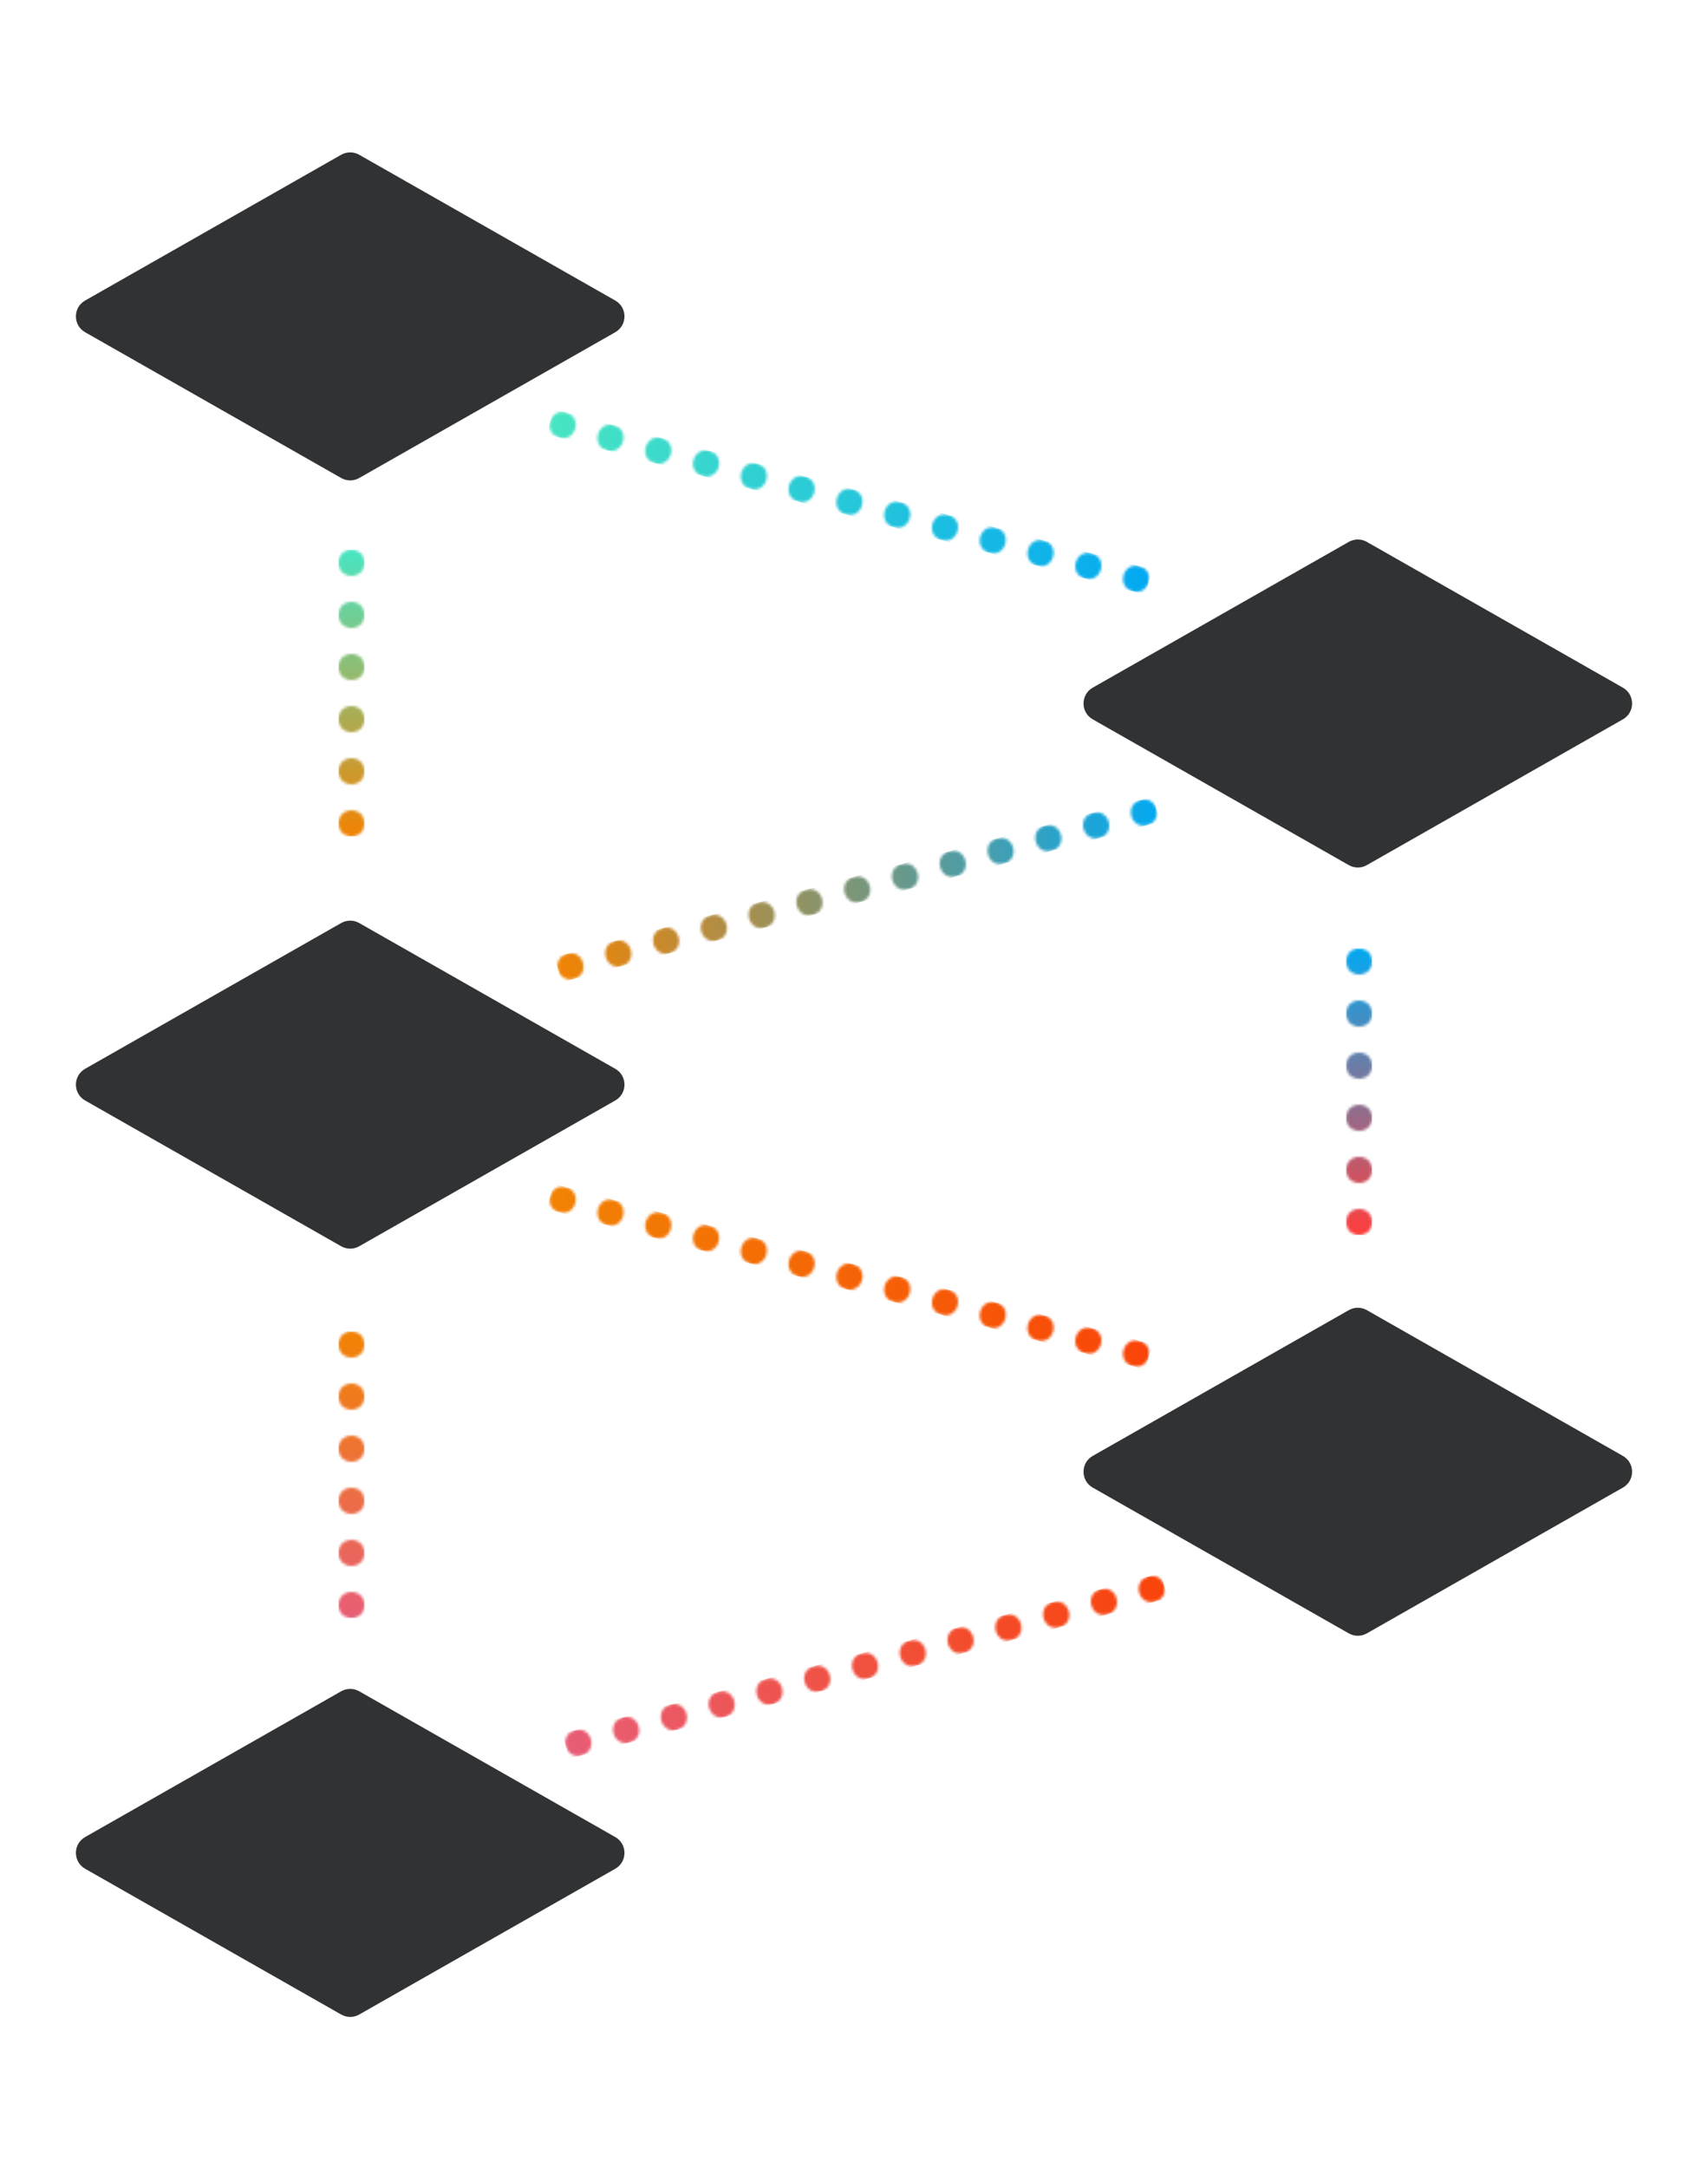 <svg width="656" height="832" viewBox="0 0 656 832" fill="none" xmlns="http://www.w3.org/2000/svg">
    <g filter="url(#filter0_dddd)">
        <path d="M32.695 127.512C27.977 124.828 27.977 118.028 32.695 115.343L131.039 59.397C133.185 58.176 135.815 58.176 137.961 59.397L236.305 115.343C241.023 118.028 241.023 124.828 236.305 127.512L137.961 183.459C135.815 184.679 133.185 184.679 131.039 183.459L32.695 127.512Z" fill="#303234"/>
        <animateTransform attributeName="transform"
            type="translate"
            values="220 260; 0 0;"
            begin="0s"
            dur="1s"
        />
    </g>
    <g filter="url(#filter1_dddd)">
        <path d="M419.695 276.084C414.977 273.4 414.977 266.6 419.695 263.916L518.039 207.969C520.185 206.748 522.815 206.748 524.961 207.969L623.305 263.916C628.023 266.6 628.023 273.4 623.305 276.084L524.961 332.031C522.815 333.252 520.185 333.252 518.039 332.031L419.695 276.084Z" fill="#303234"/>
        <animateTransform attributeName="transform"
            type="translate"
            values="-180 120; 0 0;"
            begin="0s"
            dur="1s"
        />
    </g>
    <g filter="url(#filter2_dddd)">
        <path d="M32.695 422.368C27.977 419.684 27.977 412.884 32.695 410.199L131.039 354.253C133.185 353.032 135.815 353.032 137.961 354.253L236.305 410.199C241.023 412.883 241.023 419.684 236.305 422.368L137.961 478.315C135.815 479.535 133.185 479.535 131.039 478.315L32.695 422.368Z" fill="#303234"/>
        <animateTransform attributeName="transform"
            type="translate"
            values="220 0; 0 0;"
            begin="0s"
            dur="1s"
        />
    </g>
    <g filter="url(#filter3_dddd)">
        <path d="M419.695 570.94C414.977 568.256 414.977 561.456 419.695 558.772L518.039 502.825C520.185 501.604 522.815 501.604 524.961 502.825L623.305 558.772C628.023 561.456 628.023 568.256 623.305 570.94L524.961 626.887C522.815 628.108 520.185 628.108 518.039 626.887L419.695 570.94Z" fill="#303234"/>
        <animateTransform attributeName="transform"
            type="translate"
            values="-180 -120; 0 0;"
            begin="0s"
            dur="1s"
        />
    </g>
    <g filter="url(#filter4_dddd)">
        <path d="M32.695 717.224C27.977 714.539 27.977 707.739 32.695 705.055L131.039 649.108C133.185 647.887 135.815 647.887 137.961 649.108L236.305 705.055C241.023 707.739 241.023 714.539 236.305 717.224L137.961 773.17C135.815 774.391 133.185 774.391 131.039 773.17L32.695 717.224Z" fill="#303234"/>
        <animateTransform attributeName="transform"
            type="translate"
            values="220 -260; 0 0;"
            begin="0s"
            dur="1s"
        />
    </g>
    <mask id="mask0" mask-type="alpha" maskUnits="userSpaceOnUse" x="210" y="157" width="233" height="72">
        <circle cx="234.476" cy="168.041" r="5" transform="rotate(-75 234.476 168.041)" fill="#C4C4C4"/>
        <circle cx="418.002" cy="217.217" r="5" transform="rotate(-75 418.002 217.217)" fill="#C4C4C4"/>
        <circle cx="271.181" cy="177.876" r="5" transform="rotate(-75 271.181 177.876)" fill="#C4C4C4"/>
        <circle cx="307.887" cy="187.712" r="5" transform="rotate(-75 307.887 187.712)" fill="#C4C4C4"/>
        <circle cx="252.829" cy="172.959" r="5" transform="rotate(-75 252.829 172.959)" fill="#C4C4C4"/>
        <circle cx="436.355" cy="222.134" r="5" transform="rotate(-75 436.355 222.134)" fill="#C4C4C4"/>
        <circle cx="289.534" cy="182.794" r="5" transform="rotate(-75 289.534 182.794)" fill="#C4C4C4"/>
        <circle cx="344.592" cy="197.546" r="5" transform="rotate(-75 344.592 197.546)" fill="#C4C4C4"/>
        <circle cx="381.297" cy="207.382" r="5" transform="rotate(-75 381.297 207.382)" fill="#C4C4C4"/>
        <circle cx="399.65" cy="212.299" r="5" transform="rotate(-75 399.65 212.299)" fill="#C4C4C4"/>
        <circle cx="216.124" cy="163.124" r="5" transform="rotate(-75 216.124 163.124)" fill="#C4C4C4"/>
        <circle cx="326.239" cy="192.629" r="5" transform="rotate(-75 326.239 192.629)" fill="#C4C4C4"/>
        <circle cx="362.944" cy="202.464" r="5" transform="rotate(-75 362.944 202.464)" fill="#C4C4C4"/>
    </mask>
    <g mask="url(#mask0)">
        <rect x="210" y="166.659" width="10" height="238" transform="rotate(-75 210 166.659)" fill="url(#paint0_linear)" />
    </g>
    <mask id="mask1" mask-type="alpha" maskUnits="userSpaceOnUse" x="210" y="454" width="233" height="72">
        <circle cx="234.476" cy="465.382" r="5" transform="rotate(-75 234.476 465.382)" fill="#C4C4C4"/>
        <circle cx="418.002" cy="514.558" r="5" transform="rotate(-75 418.002 514.558)" fill="#C4C4C4"/>
        <circle cx="271.181" cy="475.217" r="5" transform="rotate(-75 271.181 475.217)" fill="#C4C4C4"/>
        <circle cx="307.887" cy="485.052" r="5" transform="rotate(-75 307.887 485.052)" fill="#C4C4C4"/>
        <circle cx="252.829" cy="470.3" r="5" transform="rotate(-75 252.829 470.3)" fill="#C4C4C4"/>
        <circle cx="436.355" cy="519.475" r="5" transform="rotate(-75 436.355 519.475)" fill="#C4C4C4"/>
        <circle cx="289.534" cy="480.135" r="5" transform="rotate(-75 289.534 480.135)" fill="#C4C4C4"/>
        <circle cx="344.592" cy="494.887" r="5" transform="rotate(-75 344.592 494.887)" fill="#C4C4C4"/>
        <circle cx="381.297" cy="504.723" r="5" transform="rotate(-75 381.297 504.723)" fill="#C4C4C4"/>
        <circle cx="399.65" cy="509.64" r="5" transform="rotate(-75 399.65 509.64)" fill="#C4C4C4"/>
        <circle cx="216.124" cy="460.464" r="5" transform="rotate(-75 216.124 460.464)" fill="#C4C4C4"/>
        <circle cx="326.239" cy="489.97" r="5" transform="rotate(-75 326.239 489.97)" fill="#C4C4C4"/>
        <circle cx="362.944" cy="499.805" r="5" transform="rotate(-75 362.944 499.805)" fill="#C4C4C4"/>
    </mask>
    <g mask="url(#mask1)">
        <rect x="210" y="464" width="10" height="238" transform="rotate(-75 210 464)" fill="url(#paint1_linear)"/>
    </g>
    <mask id="mask2" mask-type="alpha" maskUnits="userSpaceOnUse" x="216" y="603" width="233" height="72">
        <circle cx="240.476" cy="663.959" r="5" transform="rotate(-105 240.476 663.959)" fill="#C4C4C4"/>
        <circle cx="424.002" cy="614.783" r="5" transform="rotate(-105 424.002 614.783)" fill="#C4C4C4"/>
        <circle cx="277.181" cy="654.124" r="5" transform="rotate(-105 277.181 654.124)" fill="#C4C4C4"/>
        <circle cx="313.887" cy="644.288" r="5" transform="rotate(-105 313.887 644.288)" fill="#C4C4C4"/>
        <circle cx="258.829" cy="659.041" r="5" transform="rotate(-105 258.829 659.041)" fill="#C4C4C4"/>
        <circle cx="442.355" cy="609.866" r="5" transform="rotate(-105 442.355 609.866)" fill="#C4C4C4"/>
        <circle cx="295.534" cy="649.206" r="5" transform="rotate(-105 295.534 649.206)" fill="#C4C4C4"/>
        <circle cx="350.592" cy="634.453" r="5" transform="rotate(-105 350.592 634.453)" fill="#C4C4C4"/>
        <circle cx="387.297" cy="624.618" r="5" transform="rotate(-105 387.297 624.618)" fill="#C4C4C4"/>
        <circle cx="405.65" cy="619.701" r="5" transform="rotate(-105 405.65 619.701)" fill="#C4C4C4"/>
        <circle cx="222.124" cy="668.876" r="5" transform="rotate(-105 222.124 668.876)" fill="#C4C4C4"/>
        <circle cx="332.239" cy="639.371" r="5" transform="rotate(-105 332.239 639.371)" fill="#C4C4C4"/>
        <circle cx="368.944" cy="629.536" r="5" transform="rotate(-105 368.944 629.536)" fill="#C4C4C4"/>
    </mask>
    <g mask="url(#mask2)">
        <rect x="218.588" y="675" width="10" height="238" transform="rotate(-105 218.588 675)" fill="url(#paint2_linear)"/>
    </g>
    <mask id="mask3" mask-type="alpha" maskUnits="userSpaceOnUse" x="213" y="305" width="233" height="72">
        <circle cx="237.476" cy="365.959" r="5" transform="rotate(-105 237.476 365.959)" fill="#C4C4C4"/>
        <circle cx="421.002" cy="316.783" r="5" transform="rotate(-105 421.002 316.783)" fill="#C4C4C4"/>
        <circle cx="274.181" cy="356.124" r="5" transform="rotate(-105 274.181 356.124)" fill="#C4C4C4"/>
        <circle cx="310.887" cy="346.288" r="5" transform="rotate(-105 310.887 346.288)" fill="#C4C4C4"/>
        <circle cx="255.829" cy="361.041" r="5" transform="rotate(-105 255.829 361.041)" fill="#C4C4C4"/>
        <circle cx="439.355" cy="311.866" r="5" transform="rotate(-105 439.355 311.866)" fill="#C4C4C4"/>
        <circle cx="292.534" cy="351.206" r="5" transform="rotate(-105 292.534 351.206)" fill="#C4C4C4"/>
        <circle cx="347.592" cy="336.453" r="5" transform="rotate(-105 347.592 336.453)" fill="#C4C4C4"/>
        <circle cx="384.297" cy="326.618" r="5" transform="rotate(-105 384.297 326.618)" fill="#C4C4C4"/>
        <circle cx="402.65" cy="321.701" r="5" transform="rotate(-105 402.65 321.701)" fill="#C4C4C4"/>
        <circle cx="219.124" cy="370.876" r="5" transform="rotate(-105 219.124 370.876)" fill="#C4C4C4"/>
        <circle cx="329.239" cy="341.371" r="5" transform="rotate(-105 329.239 341.371)" fill="#C4C4C4"/>
        <circle cx="365.944" cy="331.536" r="5" transform="rotate(-105 365.944 331.536)" fill="#C4C4C4"/>
    </mask>
    <g mask="url(#mask3)">
        <rect x="215.588" y="377" width="10" height="238" transform="rotate(-105 215.588 377)" fill="url(#paint3_linear)"/>
    </g>
    <mask id="mask4" mask-type="alpha" maskUnits="userSpaceOnUse" x="517" y="364" width="10" height="110">
        <circle cx="522" cy="369" r="5" fill="#C4C4C4"/>
        <circle cx="522" cy="469" r="5" fill="#C4C4C4"/>
        <circle cx="522" cy="389" r="5" fill="#C4C4C4"/>
        <circle cx="522" cy="409" r="5" fill="#C4C4C4"/>
        <circle cx="522" cy="429" r="5" fill="#C4C4C4"/>
        <circle cx="522" cy="449" r="5" fill="#C4C4C4"/>
    </mask>
    <g mask="url(#mask4)">
        <rect x="517" y="364" width="10" height="110" fill="url(#paint4_linear)"/>
    </g>
    <mask id="mask5" mask-type="alpha" maskUnits="userSpaceOnUse" x="130" y="211" width="10" height="110">
        <circle cx="135" cy="216" r="5" fill="#C4C4C4"/>
        <circle cx="135" cy="316" r="5" fill="#C4C4C4"/>
        <circle cx="135" cy="236" r="5" fill="#C4C4C4"/>
        <circle cx="135" cy="256" r="5" fill="#C4C4C4"/>
        <circle cx="135" cy="276" r="5" fill="#C4C4C4"/>
        <circle cx="135" cy="296" r="5" fill="#C4C4C4"/>
    </mask>
    <g mask="url(#mask5)">
        <rect x="130" y="211" width="10" height="110" fill="url(#paint5_linear)"/>
    </g>
    <mask id="mask6" mask-type="alpha" maskUnits="userSpaceOnUse" x="130" y="511" width="10" height="110">
        <circle cx="135" cy="516" r="5" fill="#C4C4C4"/>
        <circle cx="135" cy="616" r="5" fill="#C4C4C4"/>
        <circle cx="135" cy="536" r="5" fill="#C4C4C4"/>
        <circle cx="135" cy="556" r="5" fill="#C4C4C4"/>
        <circle cx="135" cy="576" r="5" fill="#C4C4C4"/>
        <circle cx="135" cy="596" r="5" fill="#C4C4C4"/>
    </mask>
    <g mask="url(#mask6)">
        <rect x="130" y="511" width="10" height="110" fill="url(#paint6_linear)"/>
    </g>
    <defs>
        <filter id="filter0_dddd" x="0.585" y="0.692" width="267.83" height="241.471" filterUnits="userSpaceOnUse" color-interpolation-filters="sRGB">
            <feFlood flood-opacity="0" result="BackgroundImageFix"/>
            <feColorMatrix in="SourceAlpha" type="matrix" values="0 0 0 0 0 0 0 0 0 0 0 0 0 0 0 0 0 0 127 0"/>
            <feOffset dx="4" dy="4"/>
            <feGaussianBlur stdDeviation="11"/>
            <feColorMatrix type="matrix" values="0 0 0 0 0.282 0 0 0 0 0.898 0 0 0 0 0.761 0 0 0 1 0"/>
            <feBlend mode="normal" in2="BackgroundImageFix" result="effect1_dropShadow"/>
            <feColorMatrix in="SourceAlpha" type="matrix" values="0 0 0 0 0 0 0 0 0 0 0 0 0 0 0 0 0 0 127 0"/>
            <feOffset dx="-4" dy="4"/>
            <feGaussianBlur stdDeviation="11"/>
            <feColorMatrix type="matrix" values="0 0 0 0 0.282 0 0 0 0 0.898 0 0 0 0 0.761 0 0 0 1 0"/>
            <feBlend mode="normal" in2="effect1_dropShadow" result="effect2_dropShadow"/>
            <feColorMatrix in="SourceAlpha" type="matrix" values="0 0 0 0 0 0 0 0 0 0 0 0 0 0 0 0 0 0 127 0"/>
            <feOffset dx="4" dy="-4"/>
            <feGaussianBlur stdDeviation="11"/>
            <feColorMatrix type="matrix" values="0 0 0 0 0.282 0 0 0 0 0.898 0 0 0 0 0.761 0 0 0 1 0"/>
            <feBlend mode="normal" in2="effect2_dropShadow" result="effect3_dropShadow"/>
            <feColorMatrix in="SourceAlpha" type="matrix" values="0 0 0 0 0 0 0 0 0 0 0 0 0 0 0 0 0 0 127 0"/>
            <feOffset dx="-4" dy="-4"/>
            <feGaussianBlur stdDeviation="11"/>
            <feColorMatrix type="matrix" values="0 0 0 0 0.282 0 0 0 0 0.898 0 0 0 0 0.761 0 0 0 1 0"/>
            <feBlend mode="normal" in2="effect3_dropShadow" result="effect4_dropShadow"/>
            <feBlend mode="normal" in="SourceGraphic" in2="effect4_dropShadow" result="shape"/>
        </filter>
        <filter id="filter1_dddd" x="387.585" y="149.264" width="267.83" height="241.471" filterUnits="userSpaceOnUse" color-interpolation-filters="sRGB">
            <feFlood flood-opacity="0" result="BackgroundImageFix"/>
            <feColorMatrix in="SourceAlpha" type="matrix" values="0 0 0 0 0 0 0 0 0 0 0 0 0 0 0 0 0 0 127 0"/>
            <feOffset dx="4" dy="4"/>
            <feGaussianBlur stdDeviation="11"/>
            <feColorMatrix type="matrix" values="0 0 0 0 0.012 0 0 0 0 0.663 0 0 0 0 0.945 0 0 0 1 0"/>
            <feBlend mode="normal" in2="BackgroundImageFix" result="effect1_dropShadow"/>
            <feColorMatrix in="SourceAlpha" type="matrix" values="0 0 0 0 0 0 0 0 0 0 0 0 0 0 0 0 0 0 127 0"/>
            <feOffset dx="-4" dy="4"/>
            <feGaussianBlur stdDeviation="11"/>
            <feColorMatrix type="matrix" values="0 0 0 0 0.012 0 0 0 0 0.663 0 0 0 0 0.945 0 0 0 1 0"/>
            <feBlend mode="normal" in2="effect1_dropShadow" result="effect2_dropShadow"/>
            <feColorMatrix in="SourceAlpha" type="matrix" values="0 0 0 0 0 0 0 0 0 0 0 0 0 0 0 0 0 0 127 0"/>
            <feOffset dx="4" dy="-4"/>
            <feGaussianBlur stdDeviation="11"/>
            <feColorMatrix type="matrix" values="0 0 0 0 0.012 0 0 0 0 0.663 0 0 0 0 0.945 0 0 0 1 0"/>
            <feBlend mode="normal" in2="effect2_dropShadow" result="effect3_dropShadow"/>
            <feColorMatrix in="SourceAlpha" type="matrix" values="0 0 0 0 0 0 0 0 0 0 0 0 0 0 0 0 0 0 127 0"/>
            <feOffset dx="-4" dy="-4"/>
            <feGaussianBlur stdDeviation="11"/>
            <feColorMatrix type="matrix" values="0 0 0 0 0.012 0 0 0 0 0.663 0 0 0 0 0.945 0 0 0 1 0"/>
            <feBlend mode="normal" in2="effect3_dropShadow" result="effect4_dropShadow"/>
            <feBlend mode="normal" in="SourceGraphic" in2="effect4_dropShadow" result="shape"/>
        </filter>
        <filter id="filter2_dddd" x="0.585" y="295.548" width="267.83" height="241.471" filterUnits="userSpaceOnUse" color-interpolation-filters="sRGB">
            <feFlood flood-opacity="0" result="BackgroundImageFix"/>
            <feColorMatrix in="SourceAlpha" type="matrix" values="0 0 0 0 0 0 0 0 0 0 0 0 0 0 0 0 0 0 127 0"/>
            <feOffset dx="4" dy="4"/>
            <feGaussianBlur stdDeviation="11"/>
            <feColorMatrix type="matrix" values="0 0 0 0 0.945 0 0 0 0 0.514 0 0 0 0 0.012 0 0 0 1 0"/>
            <feBlend mode="normal" in2="BackgroundImageFix" result="effect1_dropShadow"/>
            <feColorMatrix in="SourceAlpha" type="matrix" values="0 0 0 0 0 0 0 0 0 0 0 0 0 0 0 0 0 0 127 0"/>
            <feOffset dx="-4" dy="4"/>
            <feGaussianBlur stdDeviation="11"/>
            <feColorMatrix type="matrix" values="0 0 0 0 0.945 0 0 0 0 0.514 0 0 0 0 0.012 0 0 0 1 0"/>
            <feBlend mode="normal" in2="effect1_dropShadow" result="effect2_dropShadow"/>
            <feColorMatrix in="SourceAlpha" type="matrix" values="0 0 0 0 0 0 0 0 0 0 0 0 0 0 0 0 0 0 127 0"/>
            <feOffset dx="4" dy="-4"/>
            <feGaussianBlur stdDeviation="11"/>
            <feColorMatrix type="matrix" values="0 0 0 0 0.945 0 0 0 0 0.514 0 0 0 0 0.012 0 0 0 1 0"/>
            <feBlend mode="normal" in2="effect2_dropShadow" result="effect3_dropShadow"/>
            <feColorMatrix in="SourceAlpha" type="matrix" values="0 0 0 0 0 0 0 0 0 0 0 0 0 0 0 0 0 0 127 0"/>
            <feOffset dx="-4" dy="-4"/>
            <feGaussianBlur stdDeviation="11"/>
            <feColorMatrix type="matrix" values="0 0 0 0 0.945 0 0 0 0 0.514 0 0 0 0 0.012 0 0 0 1 0"/>
            <feBlend mode="normal" in2="effect3_dropShadow" result="effect4_dropShadow"/>
            <feBlend mode="normal" in="SourceGraphic" in2="effect4_dropShadow" result="shape"/>
        </filter>
        <filter id="filter3_dddd" x="387.585" y="444.12" width="267.83" height="241.471" filterUnits="userSpaceOnUse" color-interpolation-filters="sRGB">
            <feFlood flood-opacity="0" result="BackgroundImageFix"/>
            <feColorMatrix in="SourceAlpha" type="matrix" values="0 0 0 0 0 0 0 0 0 0 0 0 0 0 0 0 0 0 127 0"/>
            <feOffset dx="4" dy="4"/>
            <feGaussianBlur stdDeviation="11"/>
            <feColorMatrix type="matrix" values="0 0 0 0 0.976 0 0 0 0 0.267 0 0 0 0 0.035 0 0 0 1 0"/>
            <feBlend mode="normal" in2="BackgroundImageFix" result="effect1_dropShadow"/>
            <feColorMatrix in="SourceAlpha" type="matrix" values="0 0 0 0 0 0 0 0 0 0 0 0 0 0 0 0 0 0 127 0"/>
            <feOffset dx="-4" dy="4"/>
            <feGaussianBlur stdDeviation="11"/>
            <feColorMatrix type="matrix" values="0 0 0 0 0.976 0 0 0 0 0.267 0 0 0 0 0.035 0 0 0 1 0"/>
            <feBlend mode="normal" in2="effect1_dropShadow" result="effect2_dropShadow"/>
            <feColorMatrix in="SourceAlpha" type="matrix" values="0 0 0 0 0 0 0 0 0 0 0 0 0 0 0 0 0 0 127 0"/>
            <feOffset dx="4" dy="-4"/>
            <feGaussianBlur stdDeviation="11"/>
            <feColorMatrix type="matrix" values="0 0 0 0 0.976 0 0 0 0 0.267 0 0 0 0 0.035 0 0 0 1 0"/>
            <feBlend mode="normal" in2="effect2_dropShadow" result="effect3_dropShadow"/>
            <feColorMatrix in="SourceAlpha" type="matrix" values="0 0 0 0 0 0 0 0 0 0 0 0 0 0 0 0 0 0 127 0"/>
            <feOffset dx="-4" dy="-4"/>
            <feGaussianBlur stdDeviation="11"/>
            <feColorMatrix type="matrix" values="0 0 0 0 0.976 0 0 0 0 0.267 0 0 0 0 0.035 0 0 0 1 0"/>
            <feBlend mode="normal" in2="effect3_dropShadow" result="effect4_dropShadow"/>
            <feBlend mode="normal" in="SourceGraphic" in2="effect4_dropShadow" result="shape"/>
        </filter>
        <filter id="filter4_dddd" x="0.585" y="590.404" width="267.83" height="241.471" filterUnits="userSpaceOnUse" color-interpolation-filters="sRGB">
            <feFlood flood-opacity="0" result="BackgroundImageFix"/>
            <feColorMatrix in="SourceAlpha" type="matrix" values="0 0 0 0 0 0 0 0 0 0 0 0 0 0 0 0 0 0 127 0"/>
            <feOffset dx="4" dy="4"/>
            <feGaussianBlur stdDeviation="11"/>
            <feColorMatrix type="matrix" values="0 0 0 0 0.91 0 0 0 0 0.365 0 0 0 0 0.459 0 0 0 1 0"/>
            <feBlend mode="normal" in2="BackgroundImageFix" result="effect1_dropShadow"/>
            <feColorMatrix in="SourceAlpha" type="matrix" values="0 0 0 0 0 0 0 0 0 0 0 0 0 0 0 0 0 0 127 0"/>
            <feOffset dx="-4" dy="4"/>
            <feGaussianBlur stdDeviation="11"/>
            <feColorMatrix type="matrix" values="0 0 0 0 0.91 0 0 0 0 0.365 0 0 0 0 0.459 0 0 0 1 0"/>
            <feBlend mode="normal" in2="effect1_dropShadow" result="effect2_dropShadow"/>
            <feColorMatrix in="SourceAlpha" type="matrix" values="0 0 0 0 0 0 0 0 0 0 0 0 0 0 0 0 0 0 127 0"/>
            <feOffset dx="4" dy="-4"/>
            <feGaussianBlur stdDeviation="11"/>
            <feColorMatrix type="matrix" values="0 0 0 0 0.91 0 0 0 0 0.365 0 0 0 0 0.459 0 0 0 1 0"/>
            <feBlend mode="normal" in2="effect2_dropShadow" result="effect3_dropShadow"/>
            <feColorMatrix in="SourceAlpha" type="matrix" values="0 0 0 0 0 0 0 0 0 0 0 0 0 0 0 0 0 0 127 0"/>
            <feOffset dx="-4" dy="-4"/>
            <feGaussianBlur stdDeviation="11"/>
            <feColorMatrix type="matrix" values="0 0 0 0 0.91 0 0 0 0 0.365 0 0 0 0 0.459 0 0 0 1 0"/>
            <feBlend mode="normal" in2="effect3_dropShadow" result="effect4_dropShadow"/>
            <feBlend mode="normal" in="SourceGraphic" in2="effect4_dropShadow" result="shape"/>
        </filter>
        <linearGradient id="paint0_linear" x1="215" y1="166.659" x2="215" y2="404.659" gradientUnits="userSpaceOnUse">
            <stop stop-color="#48E5C2"/>
            <stop offset="1" stop-color="#03A9F1"/>
        </linearGradient>
        <linearGradient id="paint1_linear" x1="215" y1="464" x2="215" y2="702" gradientUnits="userSpaceOnUse">
            <stop stop-color="#F18303"/>
            <stop offset="1" stop-color="#F94409"/>
        </linearGradient>
        <linearGradient id="paint2_linear" x1="223.588" y1="675" x2="223.588" y2="913" gradientUnits="userSpaceOnUse">
            <stop stop-color="#E85D75"/>
            <stop offset="1" stop-color="#F94409"/>
        </linearGradient>
        <linearGradient id="paint3_linear" x1="220.588" y1="377" x2="220.588" y2="615" gradientUnits="userSpaceOnUse">
            <stop stop-color="#F18303"/>
            <stop offset="1" stop-color="#03A9F1"/>
        </linearGradient>
        <linearGradient id="paint4_linear" x1="522" y1="364" x2="522" y2="474" gradientUnits="userSpaceOnUse">
            <stop stop-color="#03A9F1"/>
            <stop offset="1" stop-color="#FF3D3D"/>
        </linearGradient>
        <linearGradient id="paint5_linear" x1="135" y1="211" x2="135" y2="321" gradientUnits="userSpaceOnUse">
            <stop stop-color="#48E5C2"/>
            <stop offset="1" stop-color="#F18303"/>
        </linearGradient>
        <linearGradient id="paint6_linear" x1="135" y1="511" x2="135" y2="621" gradientUnits="userSpaceOnUse">
            <stop stop-color="#F18303"/>
            <stop offset="1" stop-color="#E85D75"/>
        </linearGradient>
    </defs>
</svg>
